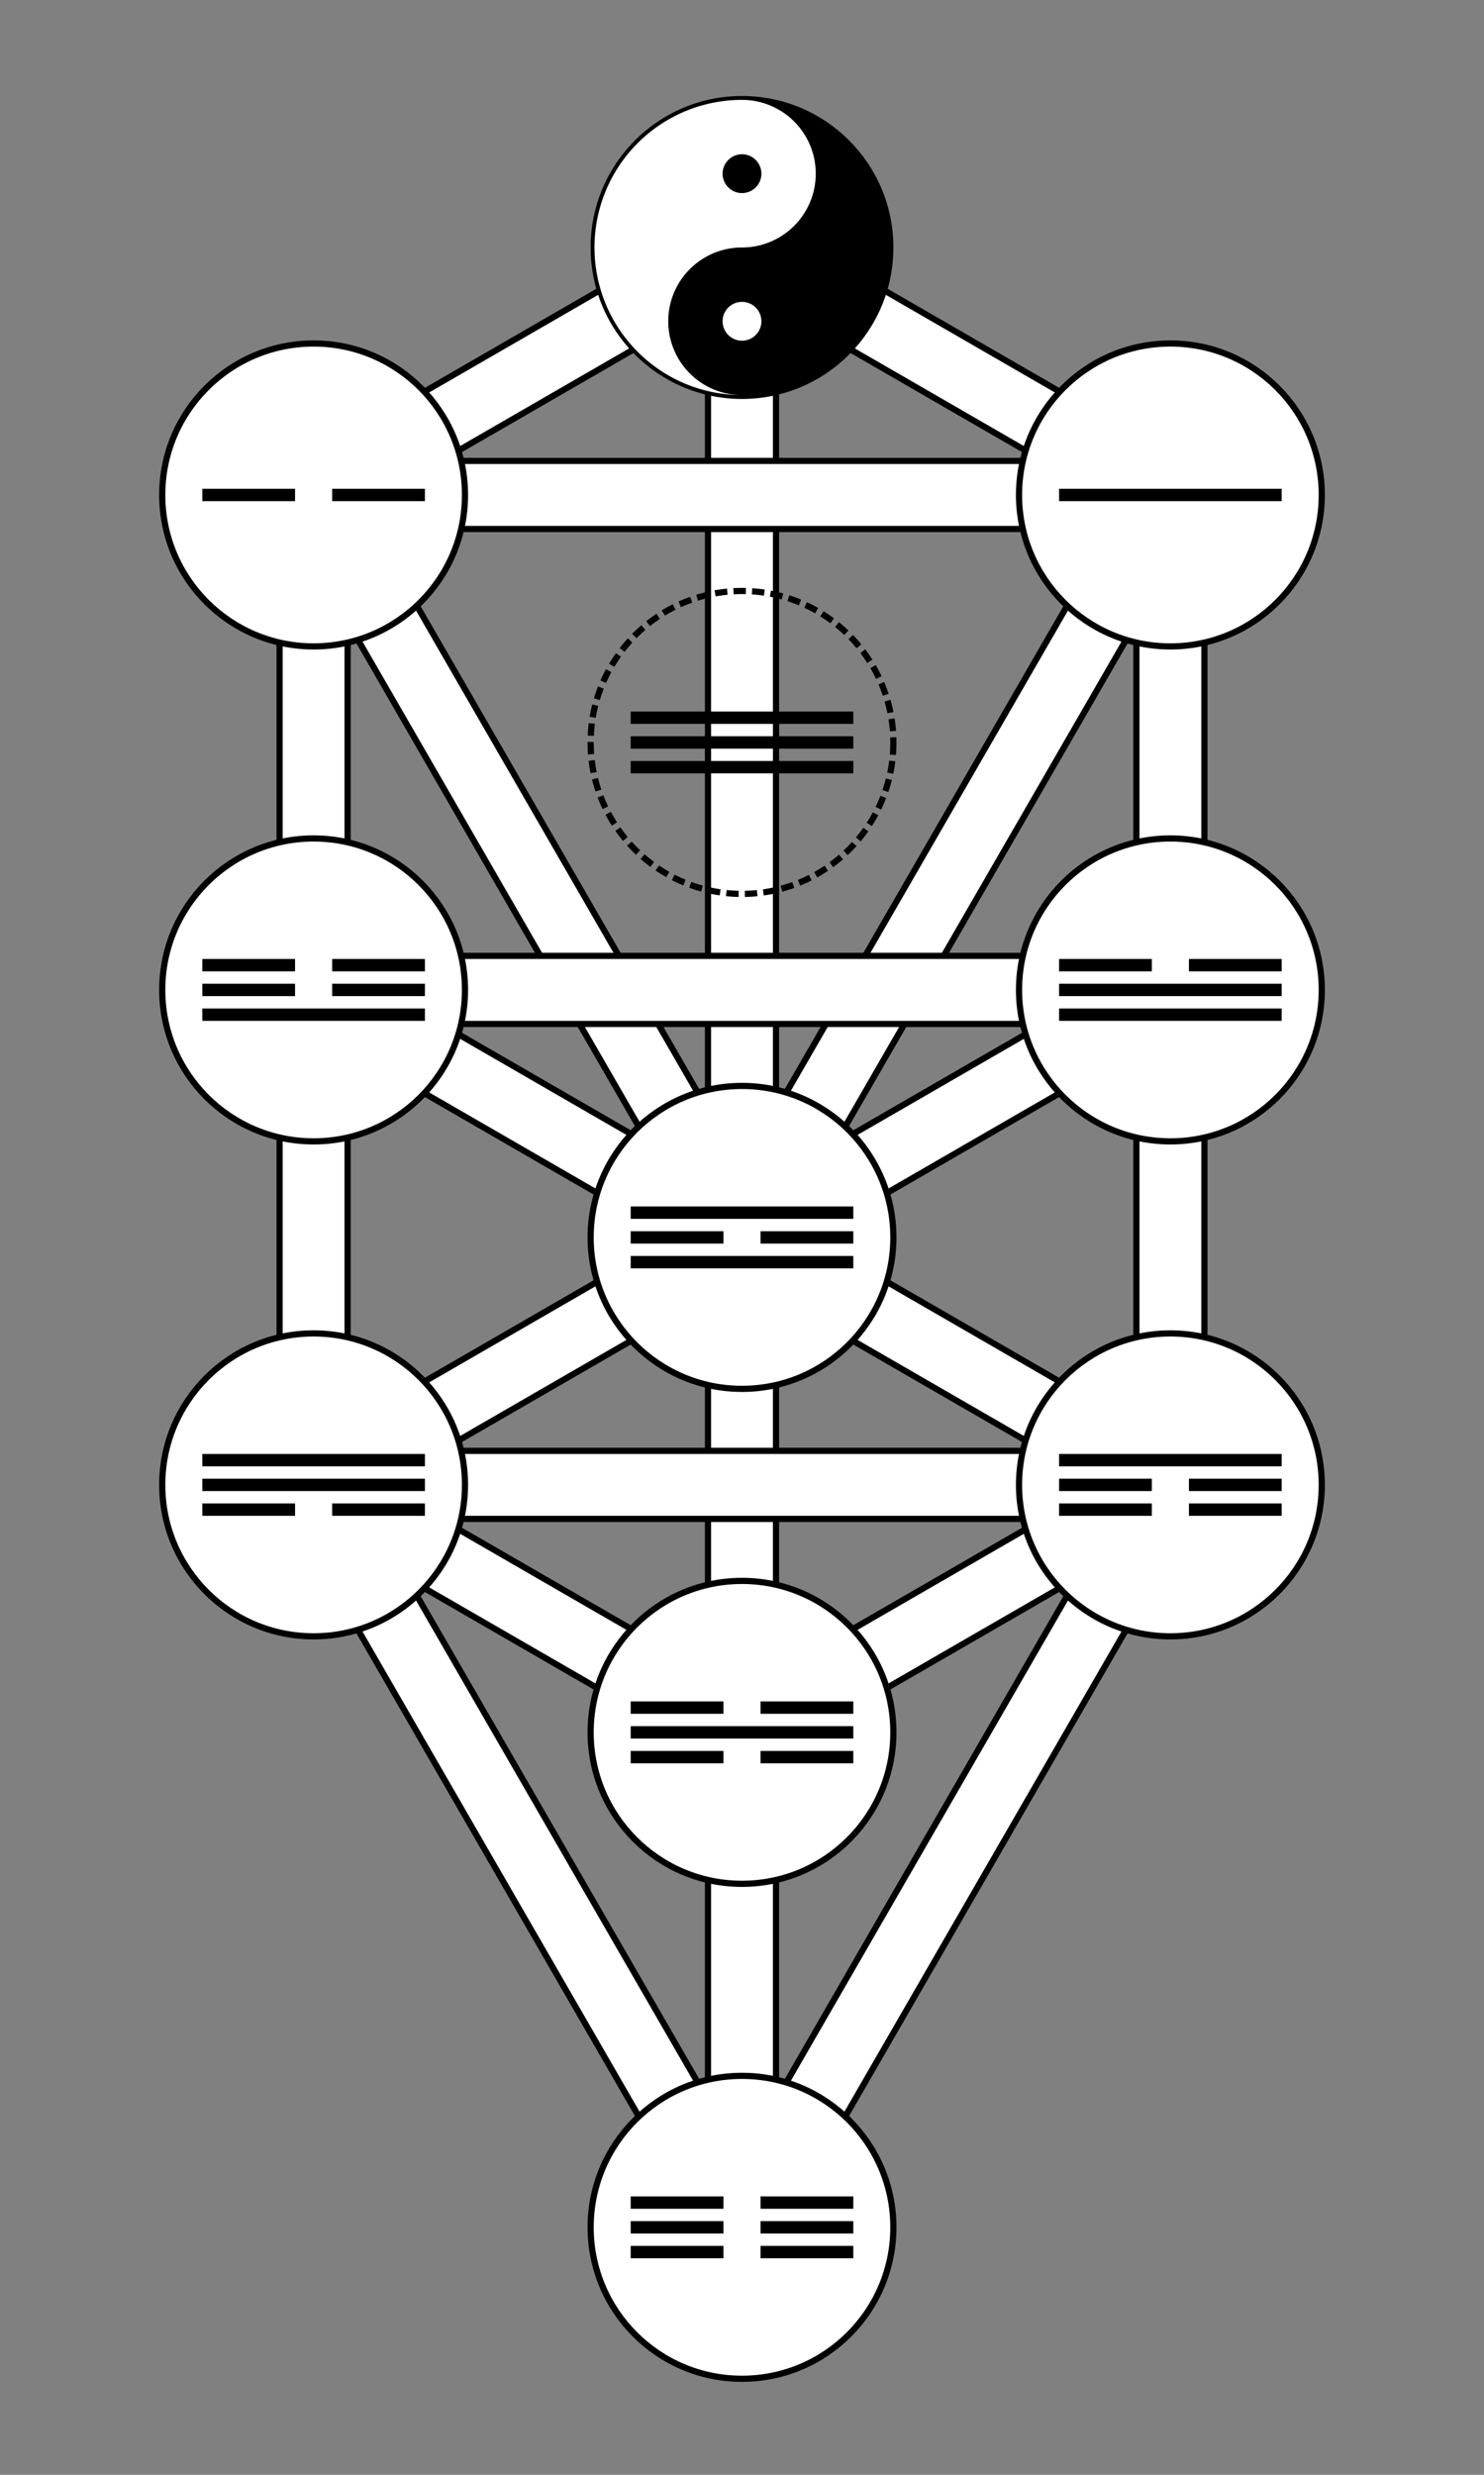 <?xml version="1.0" encoding="UTF-8"?>
<svg xmlns="http://www.w3.org/2000/svg" version="1.2"
xmlns:xlink="http://www.w3.org/1999/xlink"
width="360" height="600"
viewBox="-600 -1000 1200 2000" preserveAspectRatio="xMinYMin meet"
>
<rect x="-600" y="-1000" width="1200" height="2000" fill="#808080" stroke="none"/>
<title>Mapping to Chinese Cosmos</title>
<desc>This is how Crowley mapped the Chinese cosmos to
the Tree of Life, as given in the Book of Thoth.
Hand-coded by Richard Todd 2022</desc>

<style type="text/css">
<![CDATA[
    #my-rect { fill: blue; }
]]>
</style>

<defs>
   <circle id="sephira" r="122.407">
      <desc>A sephira circle</desc>
   </circle>

   <path id="yang" d="M-90,0h180" />
   <path id="yin" d="M-90,0h75m30,0h75" />

   <!-- draw the individual paths so it's easy to run
        textPaths against them -->
   <path id="path-11" fill="none" d="M0,-800 L 346.41,-600" />
   <path id="path-12" fill="none" d="M-346.41,-600 L0,-800" />
   <path id="path-13" fill="none" d="M0,-800 L 0,0" />
   <path id="path-14" fill="none" d="M-346.41,-600 L346.41,-600" />
   <path id="path-15" fill="none" d="M0,0 L346.41,-600" />
   <path id="path-16" fill="none" d="M346.41,-600 L346.41,-200" />
   <path id="path-17" fill="none" d="M-346.41,-600 L0,0" />
   <path id="path-18" fill="none" d="M-346.41,-600 L-346.41,-200" />
   <path id="path-19" fill="none" d="M-346.41,-200 L346.41,-200" />
   <path id="path-20" fill="none" d="M0,0 L346.41,-200" />
   <path id="path-21" fill="none" d="M346.41,-200 L346.41,200" />
   <path id="path-22" fill="none" d="M-346.41,-200 L0,0" />
   <path id="path-23" fill="none" d="M-346.41,-200 L-346.41,200" />
   <path id="path-24" fill="none" d="M0,0 L346.41,200" />
   <path id="path-25" fill="none" d="M0,0 L0,400" />
   <path id="path-26" fill="none" d="M-346.41,200 L0,0" />
   <path id="path-27" fill="none" d="M-346.41,200 L346.41,200" />
   <path id="path-28" fill="none" d="M0,400 L346.41,200" />
   <path id="path-29" fill="none" d="M0,800 L346.41,200" />
   <path id="path-30" fill="none" d="M-346.41,200 L0,400" />
   <path id="path-31" fill="none" d="M-346.41,200 L0,800" />
   <path id="path-32" fill="none" d="M0,400 L0,800" />
</defs>

<g>
   <desc>the paths
    (note: for "open" sephiroth, draw the black paths, then
    the circles, then the white paths)
   </desc>
   <use xlink:href="#path-11" stroke="black" stroke-width="60" />
   <use xlink:href="#path-11" stroke="white" stroke-width="50" />
   <use xlink:href="#path-12" stroke="black" stroke-width="60" />
   <use xlink:href="#path-12" stroke="white" stroke-width="50" />
   <use xlink:href="#path-13" stroke="black" stroke-width="60" />
   <use xlink:href="#path-13" stroke="white" stroke-width="50" />
   <use xlink:href="#path-14" stroke="black" stroke-width="60" />
   <use xlink:href="#path-14" stroke="white" stroke-width="50" />
   <use xlink:href="#path-15" stroke="black" stroke-width="60" />
   <use xlink:href="#path-15" stroke="white" stroke-width="50" />
   <use xlink:href="#path-16" stroke="black" stroke-width="60" />
   <use xlink:href="#path-16" stroke="white" stroke-width="50" />
   <use xlink:href="#path-17" stroke="black" stroke-width="60" />
   <use xlink:href="#path-17" stroke="white" stroke-width="50" />
   <use xlink:href="#path-18" stroke="black" stroke-width="60" />
   <use xlink:href="#path-18" stroke="white" stroke-width="50" />
   <use xlink:href="#path-19" stroke="black" stroke-width="60" />
   <use xlink:href="#path-19" stroke="white" stroke-width="50" />
   <use xlink:href="#path-20" stroke="black" stroke-width="60" />
   <use xlink:href="#path-20" stroke="white" stroke-width="50" />
   <use xlink:href="#path-21" stroke="black" stroke-width="60" />
   <use xlink:href="#path-21" stroke="white" stroke-width="50" />
   <use xlink:href="#path-22" stroke="black" stroke-width="60" />
   <use xlink:href="#path-22" stroke="white" stroke-width="50" />
   <use xlink:href="#path-23" stroke="black" stroke-width="60" />
   <use xlink:href="#path-23" stroke="white" stroke-width="50" />
   <use xlink:href="#path-24" stroke="black" stroke-width="60" />
   <use xlink:href="#path-24" stroke="white" stroke-width="50" />
   <use xlink:href="#path-25" stroke="black" stroke-width="60" />
   <use xlink:href="#path-25" stroke="white" stroke-width="50" />
   <use xlink:href="#path-26" stroke="black" stroke-width="60" />
   <use xlink:href="#path-26" stroke="white" stroke-width="50" />
   <use xlink:href="#path-27" stroke="black" stroke-width="60" />
   <use xlink:href="#path-27" stroke="white" stroke-width="50" />
   <use xlink:href="#path-28" stroke="black" stroke-width="60" />
   <use xlink:href="#path-28" stroke="white" stroke-width="50" />
   <use xlink:href="#path-29" stroke="black" stroke-width="60" />
   <use xlink:href="#path-29" stroke="white" stroke-width="50" />
   <use xlink:href="#path-30" stroke="black" stroke-width="60" />
   <use xlink:href="#path-30" stroke="white" stroke-width="50" />
   <use xlink:href="#path-31" stroke="black" stroke-width="60" />
   <use xlink:href="#path-31" stroke="white" stroke-width="50" />
   <use xlink:href="#path-32" stroke="black" stroke-width="60" />
   <use xlink:href="#path-32" stroke="white" stroke-width="50" />
</g>

<g stroke="black" fill="white" stroke-width="5">
  <desc>The sephiroth</desc>
  <!-- sephira radius == 122.407
       horizontal unit = 346.41
       vertical unit = 200 -->
  <g transform="translate(0,-800)scale(3.139)" stroke="none">
    <desc>the yin/yang symbol</desc>
    <circle r="39" fill="#000" />
    <path fill="#fff" d="M0,38a38,38 0 0 1 0,-76a19,19 0 0 1 0,38a19,19 0 0 0 0,38"/>
    <circle r="5" cy="19" fill="#fff" />
    <circle r="5" cy="-19" fill="#000" />
  </g>
  <use xlink:href="#sephira" x="346.41" y="-600" /> <!-- chockmah -->
  <use xlink:href="#sephira" x="-346.41" y="-600" /> <!-- binah    -->
  <use xlink:href="#sephira" x="0" y="-400" fill="none" stroke-dasharray="10 5" /> <!-- daath    -->
  <use xlink:href="#sephira" x="346.41" y="-200" /> <!-- chesed   -->
  <use xlink:href="#sephira" x="-346.41" y="-200" /> <!-- geburah  -->
  <use xlink:href="#sephira" x="0" y="0" /> <!-- tipharet -->
  <use xlink:href="#sephira" x="346.41" y="200" /> <!-- netzach  -->
  <use xlink:href="#sephira" x="-346.41" y="200" /> <!-- hod      -->
  <use xlink:href="#sephira" x="0" y="400" /> <!-- yesod    -->
  <use xlink:href="#sephira" x="0" y="800" /> <!-- malkuth  -->
</g>

<g stroke="black" stroke-width="10"><desc>grams (yin/yang/ba gua)</desc>
  <g>
    <use xlink:href="#yang" x="0" y="-20" />
    <use xlink:href="#yin" x="0" y="0" />
    <use xlink:href="#yang" x="0" y="20" />
  </g>
  <g transform="translate(0,400)">
      <use xlink:href="#yin" x="0" y="-20" />
      <use xlink:href="#yang" x="0" y="0" />
      <use xlink:href="#yin" x="0" y="20" />
  </g>
  <g transform="translate(0,800)">
      <use xlink:href="#yin" x="0" y="-20" />
      <use xlink:href="#yin" x="0" y="0" />
      <use xlink:href="#yin" x="0" y="20" />
  </g>
   <g transform="translate(346.41,200)">
      <use xlink:href="#yang" x="0" y="-20" />
      <use xlink:href="#yin" x="0" y="0" />
      <use xlink:href="#yin" x="0" y="20" />
  </g>
   <g transform="translate(-346.41,200)">
      <use xlink:href="#yang" x="0" y="-20" />
      <use xlink:href="#yang" x="0" y="0" />
      <use xlink:href="#yin" x="0" y="20" />
  </g>
     <g transform="translate(346.41,-200)">
      <use xlink:href="#yin" x="0" y="-20" />
      <use xlink:href="#yang" x="0" y="0" />
      <use xlink:href="#yang" x="0" y="20" />
  </g>
   <g transform="translate(-346.41,-200)">
      <use xlink:href="#yin" x="0" y="-20" />
      <use xlink:href="#yin" x="0" y="0" />
      <use xlink:href="#yang" x="0" y="20" />
  </g>
   <g transform="translate(0,-400)">
      <use xlink:href="#yang" x="0" y="-20" />
      <use xlink:href="#yang" x="0" y="0" />
      <use xlink:href="#yang" x="0" y="20" />
  </g>
  <use xlink:href="#yang" x="346.41" y="-600" />
  <use xlink:href="#yin" x="-346.41" y="-600" />
</g>

<!-- vim: expandtab:sw=3
-->
</svg>
